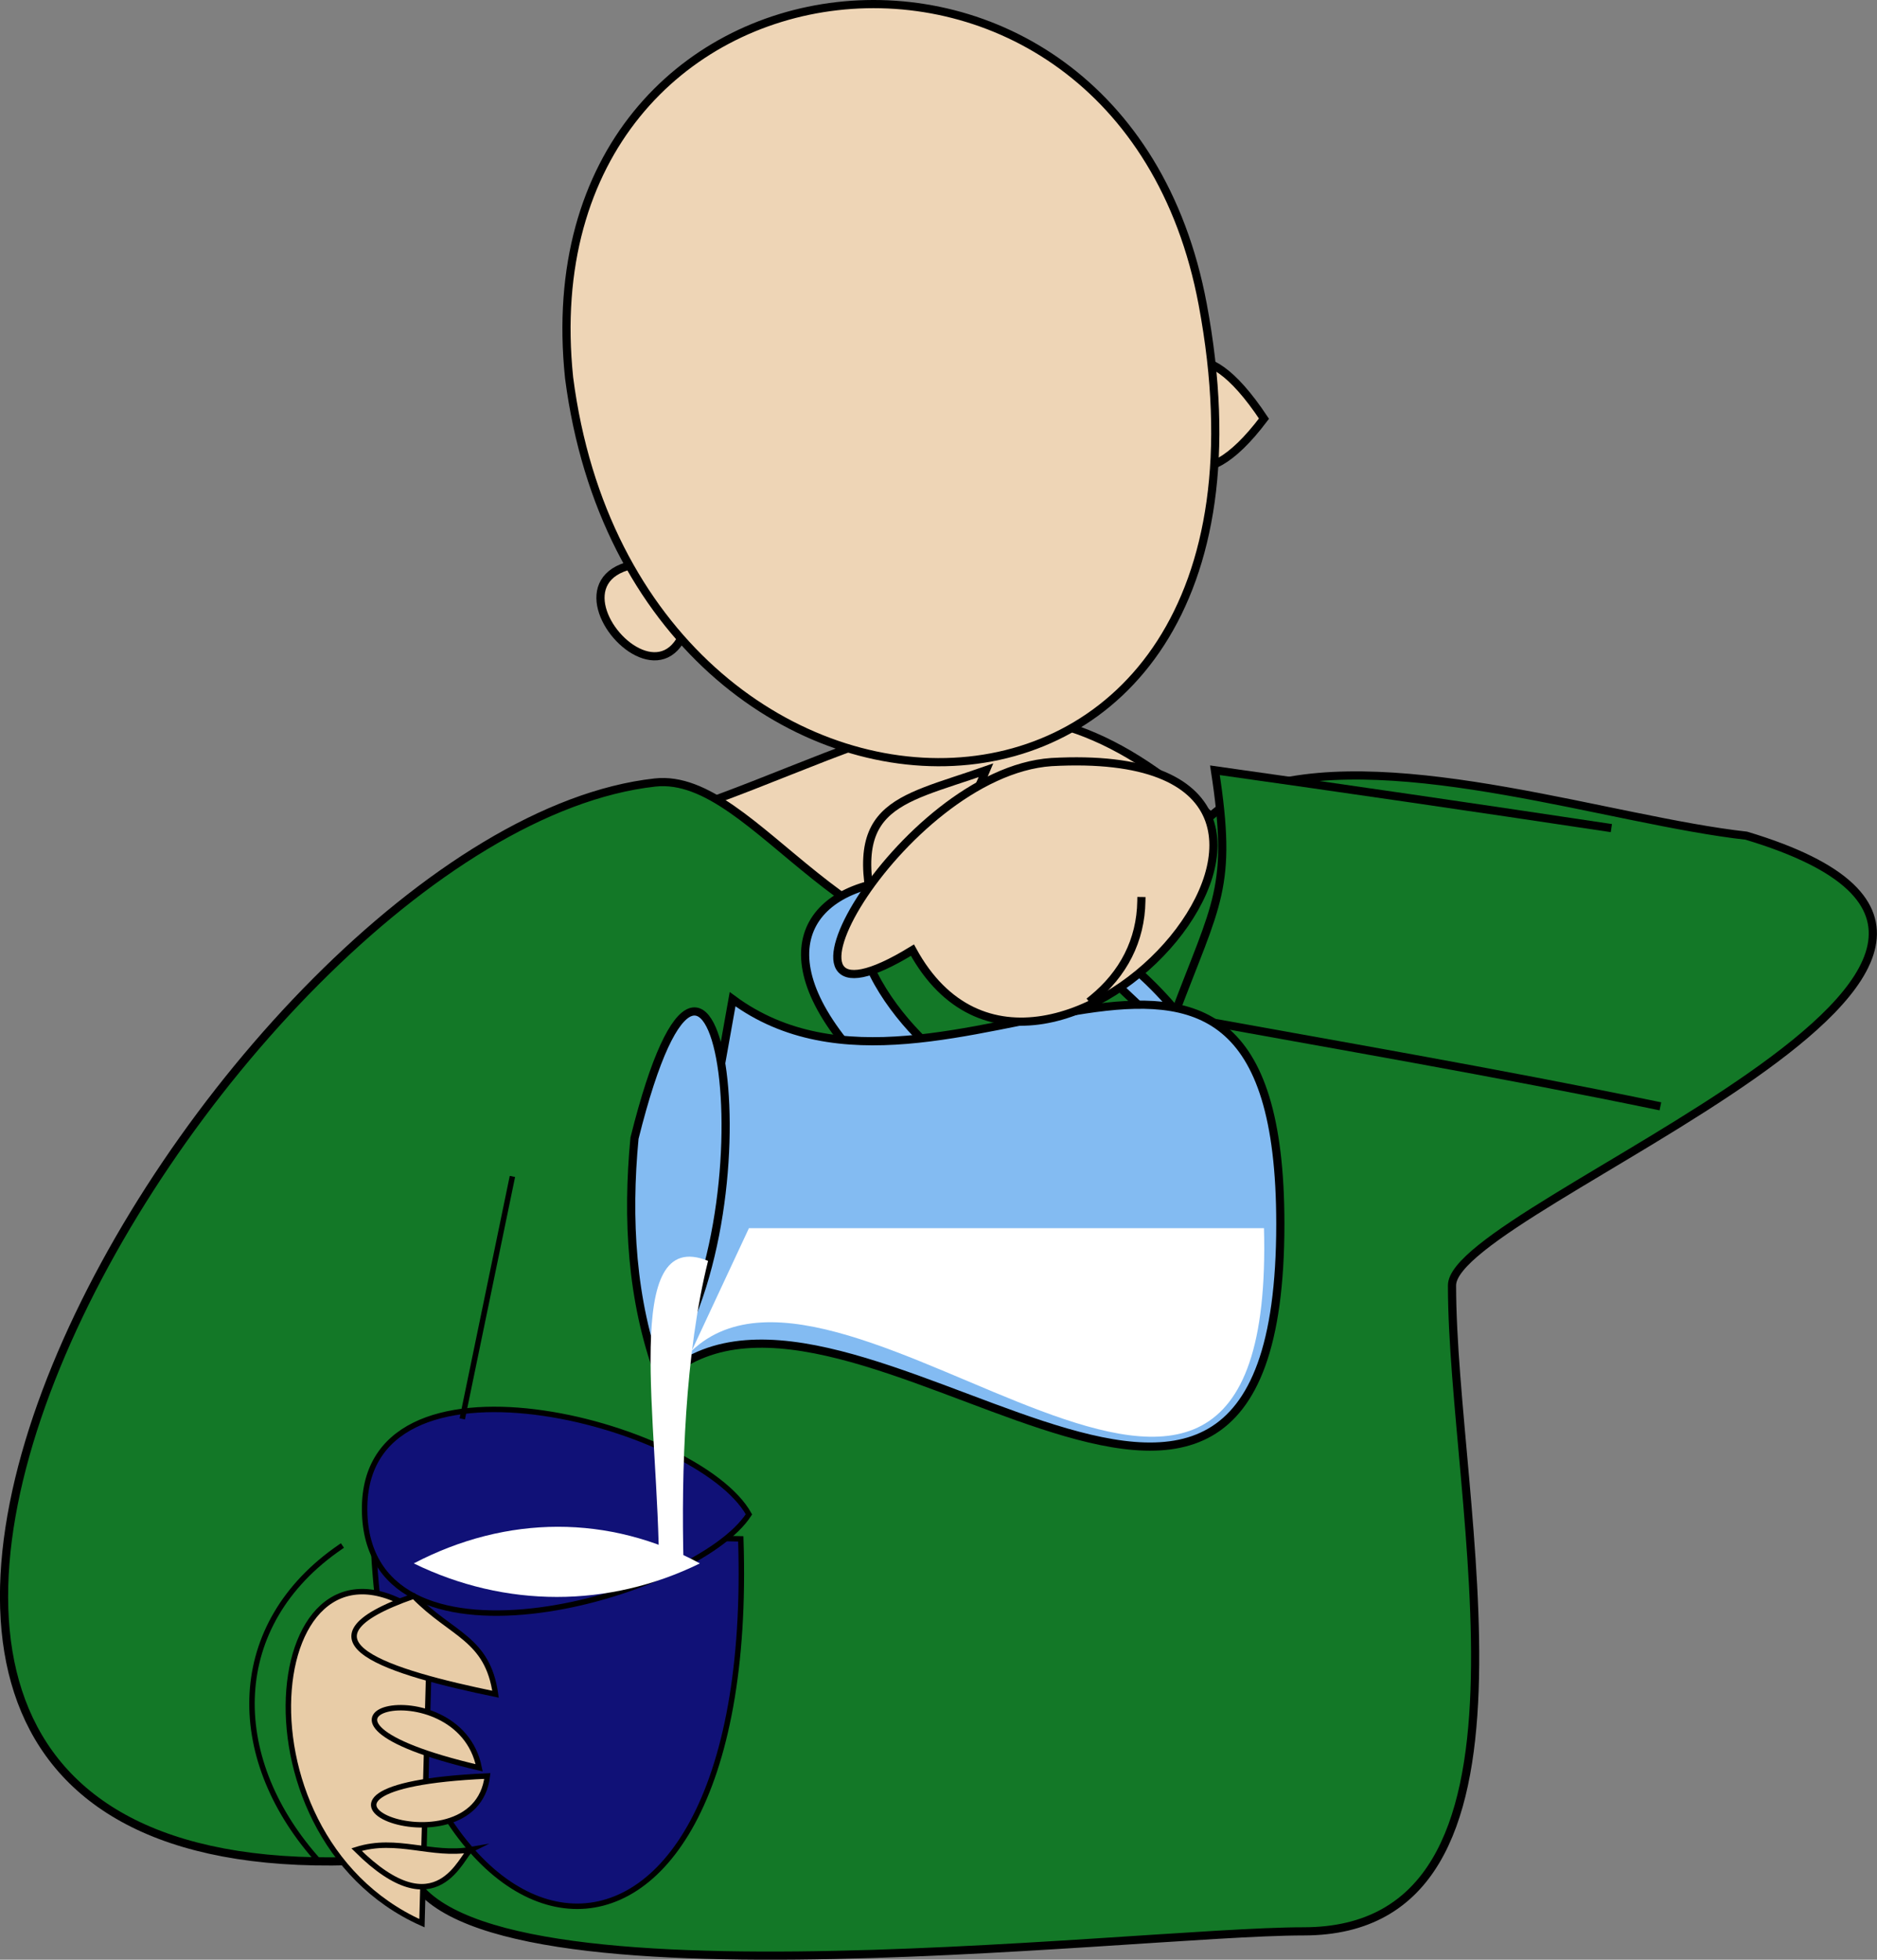 <svg xmlns="http://www.w3.org/2000/svg" xmlns:xlink="http://www.w3.org/1999/xlink" version="1.1" id="Layer_1" x="0px" y="0px" enable-background="new 0 0 822.05 841.89" xml:space="preserve" viewBox="345.04 324.12 172.2 179.75">
<rect x="345.04" y="324.12" width="172.2" height="179.75" fill="#808080" stroke="none"/>
<path fill-rule="evenodd" clip-rule="evenodd" fill="#FFFFFF" d="M305,519.27L305,519.27L305,519.27z"/>
<line fill="none" stroke="#000000" stroke-linecap="square" stroke-miterlimit="10" x1="305" y1="519.27" x2="305" y2="519.27"/>
<path fill-rule="evenodd" clip-rule="evenodd" fill="#EED5B6" stroke="#000000" stroke-width="0.75" stroke-linecap="square" stroke-miterlimit="10" d="  M458,400.77c-19.478-19.187-30.326-8.891-51.375-1.875c-22.006,7.335-13.938,25.125,6.686,25.125  C435.89,424.02,458.511,431.536,458,400.77z"/>
<path fill-rule="evenodd" clip-rule="evenodd" fill="#137827" stroke="#000000" stroke-width="0.75" stroke-linecap="square" stroke-miterlimit="10" d="  M505.25,400.77c-12.214-1.357-31.815-8.042-44.25-4.5c-8.58,2.444-9.823,12.958-20.25,15c-17.656,3.458-26.214-16.421-35.625-15.375  c-39.909,4.435-98.953,105.525-22.875,98.625c1.918,14.911,66.426,6.75,82.374,6.75c23.688,0,13.626-39.197,13.626-59.25  C478.25,434.633,542.48,411.938,505.25,400.77z"/>
<path fill-rule="evenodd" clip-rule="evenodd" fill="#EED5B6" stroke="#000000" stroke-width="0.75" stroke-linecap="square" stroke-miterlimit="10" d="  M408.5,376.02C409.404,396.175,389.22,372.87,408.5,376.02L408.5,376.02z"/>
<path fill-rule="evenodd" clip-rule="evenodd" fill="#EED5B6" stroke="#000000" stroke-width="0.75" stroke-linecap="square" stroke-miterlimit="10" d="  M461,362.52C448.849,378.623,449.26,344.84,461,362.52L461,362.52z"/>
<path fill-rule="evenodd" clip-rule="evenodd" fill="#EED5B6" stroke="#000000" stroke-width="0.75" stroke-linecap="square" stroke-miterlimit="10" d="  M397.25,358.77c6.171,47.7,68.483,48.492,58.125-6.75C447.753,311.371,392.957,317.526,397.25,358.77z"/>
<path fill-rule="evenodd" clip-rule="evenodd" fill="#137827" d="M492.5,400.02c-11.992-1.804-23.992-3.557-36-5.25  c1.668,10.843,0.17,12.049-3.75,22.5c14.761,2.684,29.564,5.214,44.25,8.25C495.545,417.274,495.138,407.95,492.5,400.02z"/>
<path fill="none" stroke="#000000" stroke-width="0.75" stroke-linecap="square" stroke-miterlimit="10" d="M492.5,400.02  c-11.992-1.804-23.992-3.557-36-5.25c1.668,10.843,0.17,12.049-3.75,22.5c14.761,2.684,29.564,5.214,44.25,8.25"/>
<path fill-rule="evenodd" clip-rule="evenodd" fill="#83BBF2" stroke="#000000" stroke-width="0.75" stroke-linecap="square" stroke-miterlimit="10" d="  M425,422.52c-21.005-21.157,17.866-26.304,32.25,0.75c-4.663-2.911-17.671-18.862-25.5-18.75c-14.921,0.213-4.475,14.13,0.75,17.25  C430,422.02,427.5,422.27,425,422.52z"/>
<path fill-rule="evenodd" clip-rule="evenodd" fill="#83BBF2" stroke="#000000" stroke-width="0.75" stroke-linecap="square" stroke-miterlimit="10" d="  M412.25,415.77c19.289,14.269,50.25-18.632,50.25,20.625c0,44.879-39.583-0.388-56.25,13.875  C408.103,438.769,410.208,427.257,412.25,415.77z"/>
<path fill-rule="evenodd" clip-rule="evenodd" fill="#83BBF2" stroke="#000000" stroke-width="0.75" stroke-linecap="square" stroke-miterlimit="10" d="  M403.25,428.52c-0.705,7.416-0.277,14.851,2.25,21.75C416.4,435.686,410.87,397.946,403.25,428.52z"/>
<path fill-rule="evenodd" clip-rule="evenodd" fill="#EED5B6" stroke="#000000" stroke-width="0.75" stroke-linecap="square" stroke-miterlimit="10" d="  M435.5,394.77c-8.331,2.922-13.28,3.077-9.75,15C429.306,406.208,433.319,400.065,435.5,394.77z"/>
<path fill-rule="evenodd" clip-rule="evenodd" fill="#EED5B6" stroke="#000000" stroke-width="0.75" stroke-linecap="square" stroke-miterlimit="10" d="  M441.5,394.02c-13.847,0.951-28.685,27.036-12.75,17.25C440.839,433.454,476.224,392.099,441.5,394.02z"/>
<path fill-rule="evenodd" clip-rule="evenodd" fill="#EED5B6" d="M449.75,406.77c-1.426,3.459-1.074,6.227-4.5,9  C446.75,412.77,448.25,409.77,449.75,406.77z"/>
<path fill="none" stroke="#000000" stroke-width="0.75" stroke-linecap="square" stroke-miterlimit="10" d="M449.75,406.77  c-0.053,3.603-1.648,6.691-4.5,9"/>
<path fill-rule="evenodd" clip-rule="evenodd" fill="#101177" stroke="#000000" stroke-width="0.5" stroke-linecap="square" stroke-miterlimit="10" d="  M379.25,464.52c1.315,43.358,35.339,48.172,33.75,0.75C401.75,465.02,390.5,464.77,379.25,464.52z"/>
<path fill-rule="evenodd" clip-rule="evenodd" fill="#101177" stroke="#000000" stroke-width="0.5" stroke-linecap="square" stroke-miterlimit="10" d="  M413.75,463.02c-4.81,7.461-34.622,15.969-35.25,0C377.847,446.409,409.066,454.606,413.75,463.02z"/>
<path fill-rule="evenodd" clip-rule="evenodd" fill="#FFFFFF" d="M409.25,467.52c-8.316-4.501-17.718-4.46-26.25,0  C391.383,471.616,400.877,471.627,409.25,467.52z"/>
<path fill-rule="evenodd" clip-rule="evenodd" fill="#FFFFFF" d="M410,439.77c-8.038-3.252-4.5,14.827-4.5,28.5  c0.665-0.612,1.415-0.862,2.25-0.75C407.532,459.043,407.877,448.287,410,439.77z"/>
<path fill-rule="evenodd" clip-rule="evenodd" fill="#FFFFFF" d="M413.75,436.77c-1.75,3.75-3.5,7.5-5.25,11.25  c14.314-13.547,53.643,32,52.5-11.25C445.25,436.77,429.5,436.77,413.75,436.77z"/>
<path fill-rule="evenodd" clip-rule="evenodd" fill="#137827" d="M392,432.27l-4.5,21.75L392,432.27z"/>
<line fill="none" stroke="#000000" stroke-width="0.5" stroke-linecap="square" stroke-miterlimit="10" x1="392" y1="432.27" x2="387.5" y2="454.02"/>
<path fill-rule="evenodd" clip-rule="evenodd" fill="#E8CCA7" stroke="#000000" stroke-width="0.5" stroke-linecap="square" stroke-miterlimit="10" d="  M384.5,472.77c-15.138-11.906-19.129,19.54-0.75,27.75C384,491.27,384.25,482.02,384.5,472.77z"/>
<path fill-rule="evenodd" clip-rule="evenodd" fill="#E8CCA7" stroke="#000000" stroke-width="0.5" stroke-linecap="square" stroke-miterlimit="10" d="  M383,470.52c-11.862,4.122-2.162,7.005,7.5,9C389.777,474.365,386.481,474.09,383,470.52z"/>
<path fill-rule="evenodd" clip-rule="evenodd" fill="#E8CCA7" stroke="#000000" stroke-width="0.5" stroke-linecap="square" stroke-miterlimit="10" d="  M389,486.27C368.353,481.456,387.12,476.75,389,486.27L389,486.27z"/>
<path fill-rule="evenodd" clip-rule="evenodd" fill="#E8CCA7" stroke="#000000" stroke-width="0.5" stroke-linecap="square" stroke-miterlimit="10" d="  M389.75,487.02C366.852,488.031,388.642,496.572,389.75,487.02L389.75,487.02z"/>
<path fill-rule="evenodd" clip-rule="evenodd" fill="#E8CCA7" stroke="#000000" stroke-width="0.5" stroke-linecap="square" stroke-miterlimit="10" d="  M388.25,493.77c-3.612,0.632-6.792-1.17-10.5,0C385.229,501.215,387.387,494.195,388.25,493.77z"/>
<path fill="none" stroke="#000000" stroke-width="0.5" stroke-linecap="square" stroke-miterlimit="10" d="M376.25,466.02  c-10.331,7.083-10.424,19.158-2.25,28.5"/>
</svg>